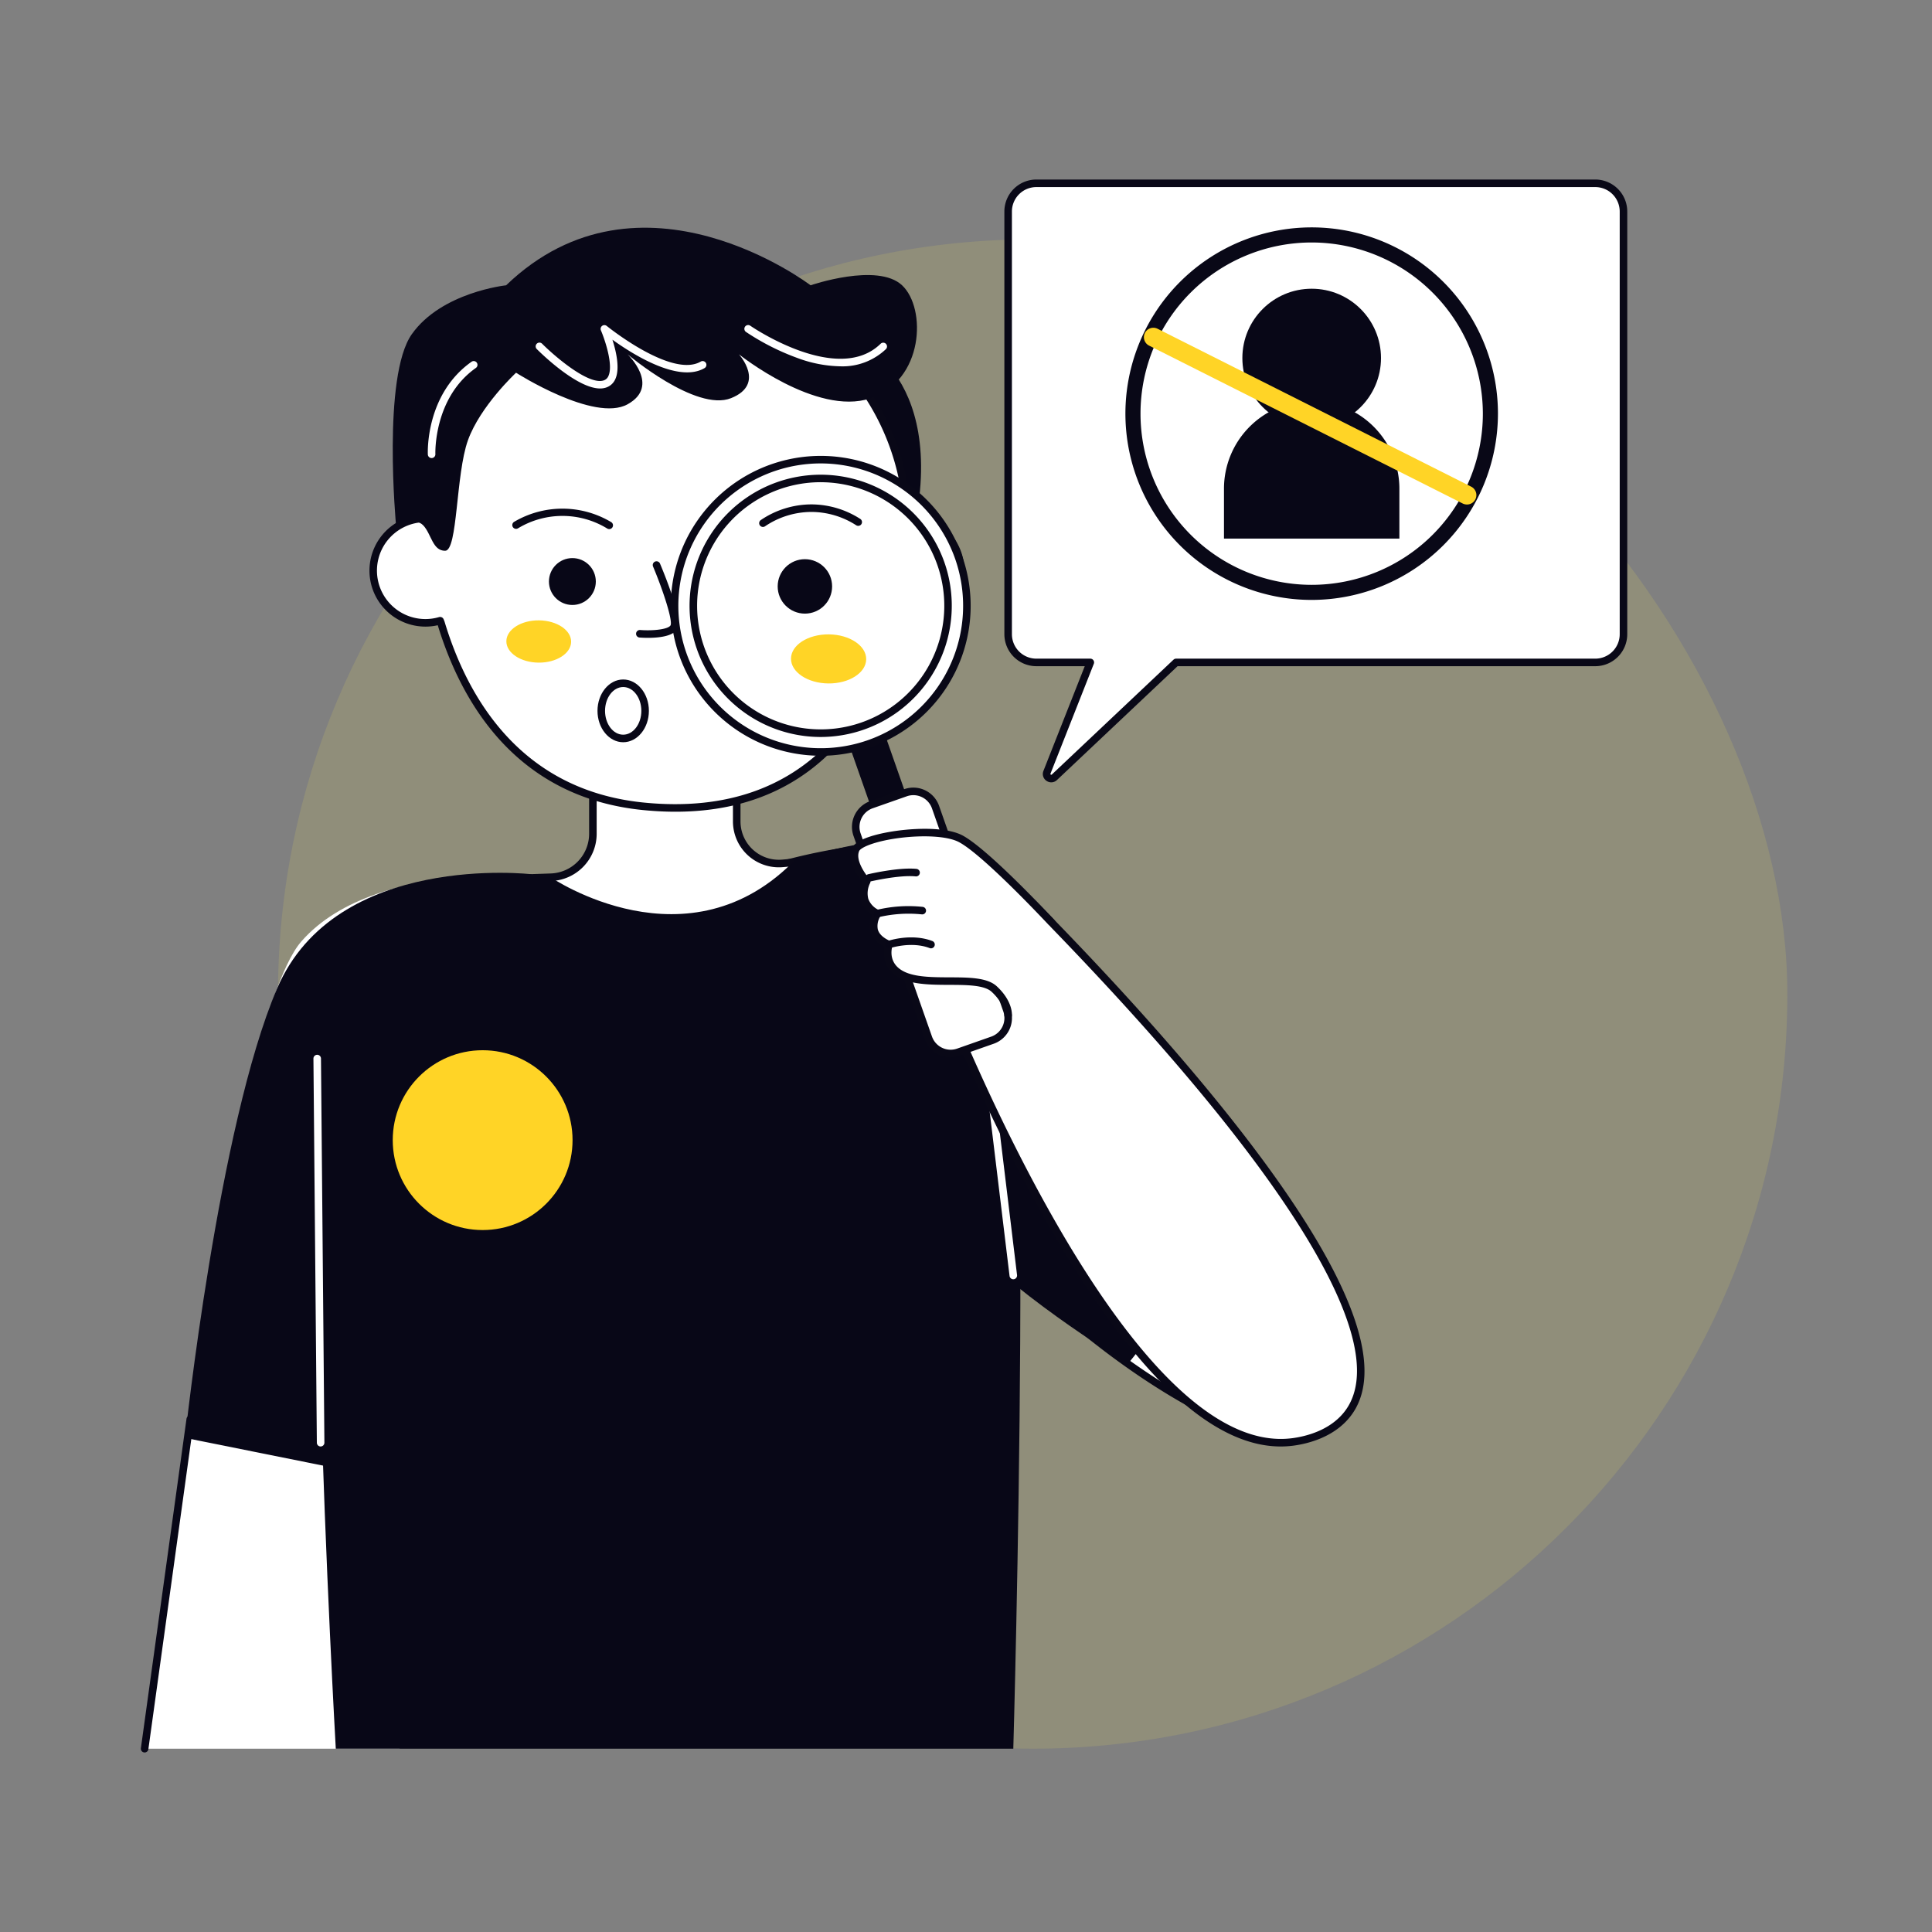 <svg xmlns="http://www.w3.org/2000/svg" version="1.1" xmlns:xlink="http://www.w3.org/1999/xlink" width="512" height="512" x="0" y="0" viewBox="0 0 512 512" style="enable-background:new 0 0 512 512" xml:space="preserve" class=""><rect x="0" y="0" width="512" height="512" fill="#808080" stroke="none"/><g><rect width="400" height="400" x="73.671" y="63.423" fill="#fff356" opacity="0.125" rx="200" data-original="#6556ff20" class=""></rect><path fill="#ffffff" d="M258.352 227.075c-10.264-5.7-21.9-3.677-37.171-1.027a150.027 150.027 0 0 0-28.8 8.029l36.8 35.328a173.831 173.831 0 0 0 31.953 57.61c30.161 35.785 77.9 61.962 87.39 52.527 12.761-12.686-52.5-80.918-74.839-133.409-1.639-3.868-5.632-13.675-15.333-19.058z" opacity="1" data-original="#ffffff" class=""></path><path fill="#090817" d="M342.47 382.481c-.278 0-.56-.006-.849-.019-17.185-.757-55.582-24.355-81.244-54.8a174.177 174.177 0 0 1-32.061-57.705L191.691 234.8a1 1 0 0 1 .33-1.653 151.626 151.626 0 0 1 28.989-8.083c15.227-2.642 27.255-4.728 37.828 1.138 9.785 5.43 13.9 15.133 15.661 19.276l.112.266c9.985 23.457 28.572 50.068 44.971 73.546 23.117 33.093 36.916 53.743 29.653 60.963-1.491 1.479-3.764 2.228-6.765 2.228zM194.213 234.447l35.667 34.237a.985.985 0 0 1 .257.407 172.231 172.231 0 0 0 31.769 57.28c25.339 30.064 63.031 53.355 79.8 54.093 2.852.129 4.9-.424 6.116-1.631 6.44-6.4-11.2-31.659-29.882-58.4-16.456-23.558-35.106-50.259-45.172-73.908l-.114-.268c-1.678-3.953-5.606-13.212-14.79-18.308-9.956-5.525-21.1-3.592-36.515-.916a149.547 149.547 0 0 0-27.136 7.414z" opacity="1" data-original="#090817"></path><path fill="#ffffff" d="M151.733 232.513s-51.426-6.5-71.879 16.985-41.525 213.925-41.525 213.925h67.556z" opacity="1" data-original="#ffffff" class=""></path><path fill="#080717" d="M261.141 227.23c-12.705-10.692-45.22-.8-45.22-.8l16.4 61.541s3.951 21.15 22.08 39.511 44.529 33.936 44.529 33.936l30.078-37.7s-55.161-85.797-67.867-96.488zM229.466 91.807s27.957 13.836 6.574 68.741l-26.5-65.487z" opacity="1" data-original="#080717" class=""></path><path fill="#ffffff" d="M422.767 48.577H274.642a7.473 7.473 0 0 0-7.473 7.473v112.026a7.473 7.473 0 0 0 7.473 7.473h14.3l-11.486 29.107a1.217 1.217 0 0 0 1.968 1.332l32.25-30.439h111.093a7.473 7.473 0 0 0 7.473-7.473V56.05a7.473 7.473 0 0 0-7.473-7.473z" opacity="1" data-original="#ffffff" class=""></path><path fill="#090817" d="M278.594 207.332a2.22 2.22 0 0 1-1.25-.393 2.179 2.179 0 0 1-.821-2.65l10.947-27.74h-12.827a8.483 8.483 0 0 1-8.474-8.473V56.05a8.483 8.483 0 0 1 8.474-8.473h148.124a8.483 8.483 0 0 1 8.473 8.473v112.026a8.483 8.483 0 0 1-8.473 8.473h-110.7l-31.961 30.166a2.194 2.194 0 0 1-1.512.617zm-3.951-157.755a6.481 6.481 0 0 0-6.474 6.473v112.026a6.48 6.48 0 0 0 6.474 6.473h14.3a1 1 0 0 1 .931 1.368l-11.485 29.106a.217.217 0 0 0 .35.238l32.25-30.439a1 1 0 0 1 .687-.273h111.091a6.48 6.48 0 0 0 6.473-6.473V56.05a6.481 6.481 0 0 0-6.473-6.473z" opacity="1" data-original="#090817"></path><path fill="#ffffff" d="M257.633 231.723c-8.861-7.642-17.99-5.752-50.254-2.917a11.163 11.163 0 0 1-12.138-11.118v-28.2h-38.117v31.422a11.584 11.584 0 0 1-11.182 11.571c-26.914.934-35.946 1.009-44.705 9.471-14.6 14.109-12.815 36.415-11.156 64.147 2.1 35.1 4.414 85.974 4.859 151.537l160.524.31A1484.492 1484.492 0 0 1 265.071 303c3.701-31.869 7.868-58.076-7.438-71.277z" opacity="1" data-original="#ffffff" class=""></path><path fill="#090817" d="m255.464 458.944-160.524-.31a1 1 0 0 1-1-.993c-.357-52.612-1.992-103.579-4.857-151.484l-.14-2.316c-1.636-27.14-2.928-48.577 11.6-62.611 8.789-8.49 18.14-8.812 43.132-9.674l2.233-.077a10.541 10.541 0 0 0 10.217-10.57v-31.423a1 1 0 0 1 1-1h38.117a1 1 0 0 1 1 1v28.2a10.164 10.164 0 0 0 11.051 10.122c3.564-.313 6.846-.615 9.877-.893 24.619-2.265 32.914-3.027 41.117 4.049 14.8 12.762 11.991 36.483 8.44 66.515q-.33 2.784-.663 5.632a1496.877 1496.877 0 0 0-9.6 154.843 1 1 0 0 1-1 .99zm-159.531-2.308 158.543.306a1497.722 1497.722 0 0 1 9.6-154.059q.332-2.85.662-5.636c3.483-29.443 6.233-52.7-7.76-64.767-7.559-6.52-15.639-5.777-39.627-3.572-3.033.279-6.318.581-9.886.894a12.162 12.162 0 0 1-13.225-12.114v-27.2h-36.116v30.423a12.532 12.532 0 0 1-12.147 12.569l-2.234.077c-25.115.866-33.576 1.157-41.811 9.114-13.866 13.394-12.6 34.425-10.992 61.052l.139 2.317c2.85 47.637 4.483 98.301 4.854 150.596z" opacity="1" data-original="#090817"></path><path fill="#080717" d="M145.942 232.479s36.58 25.064 65.2-5.045c0 0 43.958-10.844 53.72 7.414s3.674 228.575 3.674 228.575H88.989s-11.086-194.513 0-214.5 56.953-16.444 56.953-16.444z" opacity="1" data-original="#080717" class=""></path><path fill="#080717" d="M140.9 231.687s-51.889-6.106-67.47 30.279-24.386 119.087-24.386 119.087l61.025 12.263z" opacity="1" data-original="#080717" class=""></path><path fill="#080717" d="M38.331 464.423a1.081 1.081 0 0 1-.139-.009 1 1 0 0 1-.854-1.128L49.424 376a1 1 0 1 1 1.981.274L39.32 463.56a1 1 0 0 1-.989.863z" opacity="1" data-original="#080717" class=""></path><path fill="#ffffff" d="M240.722 137.361h-.081a69.635 69.635 0 0 0-.077-1.377l-.148-.154a64.367 64.367 0 0 0-128.549 1.572 13.841 13.841 0 1 0 4.778 27.092c.073.177.136.358.21.534 6.4 21.231 20.872 45.378 53.643 48.646 42.232 4.212 60.59-23.364 67.15-48.972a13.846 13.846 0 1 0 3.074-27.345z" opacity="1" data-original="#ffffff" class=""></path><path fill="#090817" d="M179.014 215.115q-4.124 0-8.615-.442c-33.567-3.348-48.1-28.393-54.388-48.979a14.674 14.674 0 0 1-3.249.366 14.841 14.841 0 0 1-1.854-29.567 65.367 65.367 0 0 1 130.483-1.066 1 1 0 0 1 .17.493c.011.154.021.31.03.466a14.85 14.85 0 0 1-.869 29.674 14.655 14.655 0 0 1-2.344-.193c-5.15 19.319-19.563 49.247-59.364 49.248zM116.645 163.5a1 1 0 0 1 .925.619l.207.527a.919.919 0 0 1 .036.1c6.047 20.071 20.113 44.68 52.784 47.939 45.582 4.55 60.968-28.263 66.082-48.225a1 1 0 0 1 1.19-.727 12.846 12.846 0 1 0 2.872-25.37h-.1a1 1 0 0 1-1-.953 62.622 62.622 0 0 0-.055-1.018 1 1 0 0 1-.169-.5 63.367 63.367 0 0 0-126.552 1.549 1 1 0 0 1-.935.958 12.841 12.841 0 1 0 4.434 25.134 1 1 0 0 1 .281-.033z" opacity="1" data-original="#090817"></path><path fill="#ffffff" d="M84.968 383.331a1 1 0 0 1-1-.992l-.906-101.8a1 1 0 0 1 .991-1.009h.009a1 1 0 0 1 1 .991l.906 101.8a1 1 0 0 1-.991 1.009z" opacity="1" data-original="#ffffff" class=""></path><path fill="#080717" d="M161.449 140.218a1 1 0 0 1-.564-.175 22.75 22.75 0 0 0-23.625-.024 1 1 0 0 1-.992-1.737 25.185 25.185 0 0 1 25.749.112 1 1 0 0 1-.568 1.824z" opacity="1" data-original="#080717" class=""></path><circle cx="151.687" cy="154.112" r="6.212" fill="#080717" opacity="1" data-original="#080717" class=""></circle><path fill="#080717" d="M171.721 169.034c-1.028 0-1.856-.053-2.242-.083a1 1 0 0 1 .153-1.994c3.342.255 7.378-.138 8.063-1.221.631-1.224-1.878-9.045-4.62-15.578a1 1 0 1 1 1.843-.775c1.858 4.425 6.011 14.979 4.467 17.422-1.196 1.895-5.066 2.229-7.664 2.229z" opacity="1" data-original="#080717" class=""></path><ellipse cx="142.713" cy="169.947" fill="#ffd426" rx="5.602" ry="8.582" transform="rotate(-89.48 142.77 169.945)" opacity="1" data-original="#6556ff" class=""></ellipse><path fill="#080717" d="M165.152 196.7c-3.755 0-6.81-3.73-6.81-8.315s3.055-8.315 6.81-8.315 6.811 3.73 6.811 8.315-3.055 8.315-6.811 8.315zm0-14.63c-2.652 0-4.81 2.833-4.81 6.315s2.158 6.315 4.81 6.315 4.811-2.833 4.811-6.315-2.158-6.317-4.811-6.317zM104.956 139.218s5-2.326 7.2 0 2.44 6.743 5.81 6.743 2.789-20.221 6.043-29.285 12.75-17.9 12.75-17.9 20.718 13.247 29.55 8.367 0-13.248 0-13.248 18.129 15.339 27.426 11.621 2.097-11.616 2.097-11.616 20.488 16.4 34.764 11.684 14.973-23.869 8.465-29.978-24.248 0-24.248 0-45-34.332-80.682 0c0 0-17.09 1.792-24.992 12.948s-4.183 50.664-4.183 50.664z" opacity="1" data-original="#080717" class=""></path><path fill="#ffffff" d="M268.533 339.016a1 1 0 0 1-.992-.88l-6.153-50.822a1 1 0 1 1 1.986-.24l6.153 50.822a1 1 0 0 1-.994 1.12z" opacity="1" data-original="#ffffff" class=""></path><circle cx="347.609" cy="109.622" r="47.362" fill="#ffffff" opacity="1" data-original="#ffffff" class=""></circle><path fill="#090817" d="M347.609 158.985a49.363 49.363 0 1 1 49.363-49.362 49.418 49.418 0 0 1-49.363 49.362zm0-94.725a45.363 45.363 0 1 0 45.363 45.363 45.414 45.414 0 0 0-45.363-45.363z" opacity="1" data-original="#090817"></path><g fill="#080717"><circle cx="347.609" cy="94.886" r="18.37" fill="#080717" opacity="1" data-original="#080717" class=""></circle><path d="M370.851 129.508a23.242 23.242 0 0 0-23.242-23.242 23.242 23.242 0 0 0-23.242 23.242v13.221h46.484z" fill="#080717" opacity="1" data-original="#080717" class=""></path></g><path fill="#ffd426" d="M388.751 133.7a2.481 2.481 0 0 1-1.122-.268L304.54 91.6a2.5 2.5 0 1 1 2.248-4.466l83.089 41.835a2.5 2.5 0 0 1-1.126 4.734z" opacity="1" data-original="#6556ff" class=""></path><g fill="#fff"><path d="M114.382 121.394a1 1 0 0 1-1-.954c-.03-.648-.582-15.985 11.578-24.569a1 1 0 1 1 1.154 1.634c-11.251 7.941-10.741 22.7-10.734 22.845a1 1 0 0 1-.955 1.043zM159.035 102.951c-6.144 0-15.632-9.3-16.772-10.437a1 1 0 1 1 1.414-1.414c3.117 3.116 12.107 10.934 16.213 9.741a2.028 2.028 0 0 0 1.336-1.167c1.383-2.926-.957-9.742-1.976-12.122a1 1 0 0 1 1.551-1.168c.171.139 17.221 13.913 24.9 9.44a1 1 0 1 1 1.008 1.728c-6.874 4.01-18.978-3.62-24.412-7.53 1 3.129 2.056 7.726.743 10.5a4.056 4.056 0 0 1-2.586 2.234 5.031 5.031 0 0 1-1.419.195zM222.676 97.076a34.282 34.282 0 0 1-11.361-2.206 63.737 63.737 0 0 1-13.6-6.891 1 1 0 1 1 1.142-1.641c.23.16 23.167 15.888 34.521 4.755a1 1 0 0 1 1.4 1.428 16.649 16.649 0 0 1-12.102 4.555z" fill="#ffffff" opacity="1" data-original="#ffffff" class=""></path></g><path fill="#ffffff" d="M246.726 256.089c4.931 12.886 51.507 132.112 96.032 126.016 1.535-.21 9.487-1.3 14.224-7.241 20.83-26.128-53.266-104.95-83.165-135.385z" opacity="1" data-original="#ffffff" class=""></path><path fill="#090817" d="M339.4 383.333c-18.217 0-38.5-19.016-60.366-56.615-17.225-29.622-29.8-61.276-33.238-70.271a1 1 0 0 1 .412-1.21l27.09-16.61a1 1 0 0 1 1.235.152c25.568 26.024 45.99 49.38 60.7 69.416 24.234 33.01 31.816 55.65 22.536 67.292-4.337 5.44-11.177 7.1-14.869 7.608a25.7 25.7 0 0 1-3.5.238zm-91.442-126.826c6.427 16.649 52.019 130.442 94.665 124.607 3.4-.466 9.675-1.978 13.577-6.874 14-17.563-15.307-64.959-82.54-133.492z" opacity="1" data-original="#090817"></path><path fill="#080717" d="m222.192 189.322 9.3-3.264 11.066 31.53-9.299 3.263z" opacity="1" data-original="#080717" class=""></path><rect width="22.036" height="69.506" x="235.963" y="209.7" fill="#ffffff" rx="6.229" transform="rotate(-19.34 247.35 244.754)" opacity="1" data-original="#ffffff" class=""></rect><path fill="#090817" d="M251.923 280.182a7.241 7.241 0 0 1-6.826-4.833l-18.909-53.825a7.236 7.236 0 0 1 4.424-9.215l9.037-3.175a7.228 7.228 0 0 1 9.216 4.424l18.908 53.824a7.226 7.226 0 0 1-4.424 9.216l-9.037 3.174a7.185 7.185 0 0 1-2.389.41zm-9.883-69.457a5.2 5.2 0 0 0-1.728.3l-9.037 3.174a5.235 5.235 0 0 0-3.2 6.666l18.908 53.825a5.234 5.234 0 0 0 6.666 3.2l9.038-3.175a5.23 5.23 0 0 0 3.2-6.666l-18.908-53.824a5.238 5.238 0 0 0-4.939-3.5z" opacity="1" data-original="#090817"></path><circle cx="217.505" cy="160.548" r="38.733" fill="#ffffff" opacity="1" data-original="#ffffff" class=""></circle><path fill="#090817" d="M217.541 200.284a39.734 39.734 0 1 1 37.451-52.9 39.741 39.741 0 0 1-37.451 52.905zm-.07-77.472a37.735 37.735 0 1 0 35.634 25.23 37.8 37.8 0 0 0-35.634-25.23z" opacity="1" data-original="#090817"></path><circle cx="217.505" cy="160.548" r="33.743" fill="#ffffff" opacity="1" data-original="#ffffff" class=""></circle><path fill="#090817" d="M217.479 195.309a34.753 34.753 0 1 1 32.8-46.276 34.789 34.789 0 0 1-32.8 46.276zm.051-67.52A32.753 32.753 0 1 0 248.4 149.7a32.8 32.8 0 0 0-30.867-21.907z" opacity="1" data-original="#090817"></path><path fill="#ffffff" d="M278.672 244.453s-17.345-18.639-24.1-22.192-26.18-.707-27.779 2.828 2.9 8.494 2.9 8.494-3.055 5.578 2.889 8.522c0 0-3.818 5.268 3 8.212 0 0-2.185 6.124 4.8 8.562s19.066-.5 23.094 3.214 3.7 6.972 3.7 6.972" opacity="1" data-original="#ffffff" class=""></path><path fill="#090817" d="M267.17 270.065h-.1a1 1 0 0 1-.9-1.1c.008-.1.171-2.854-3.387-6.137-1.943-1.795-6.641-1.812-11.185-1.829-4.073-.016-8.285-.031-11.561-1.176a8.351 8.351 0 0 1-5.091-4.15 7.838 7.838 0 0 1-.545-4.8 6.664 6.664 0 0 1-3.707-4.055 6.311 6.311 0 0 1 .513-4.329 6.759 6.759 0 0 1-3.014-3.707 7.676 7.676 0 0 1 .319-5.034c-1.167-1.449-4.172-5.669-2.635-9.069.494-1.092 1.924-2.031 4.374-2.873 6.163-2.118 19.192-3.369 24.782-.429 6.828 3.592 23.654 21.631 24.367 22.4a1 1 0 1 1-1.465 1.362c-.171-.185-17.3-18.554-23.833-21.988-4.6-2.418-16.6-1.719-23.2.549-2.084.716-3.028 1.421-3.2 1.806-1.089 2.41 1.6 6.166 2.725 7.41a1 1 0 0 1 .136 1.152 5.972 5.972 0 0 0-.455 4.132 5.259 5.259 0 0 0 2.911 3.013 1 1 0 0 1 .365 1.483 4.816 4.816 0 0 0-.755 3.609c.349 1.249 1.474 2.292 3.342 3.1a1 1 0 0 1 .545 1.254c-.072.208-1.733 5.215 4.184 7.283 2.959 1.033 7 1.048 10.908 1.063 5.153.019 10.02.037 12.535 2.359 4.345 4.011 4.036 7.653 4.02 7.807a1 1 0 0 1-.993.894z" opacity="1" data-original="#090817"></path><path fill="#080717" d="M202.189 139.646a1 1 0 0 1-.565-1.825 24.019 24.019 0 0 1 13.363-4.152h.04a24.067 24.067 0 0 1 12.957 3.852 1 1 0 1 1-1.092 1.676 22.026 22.026 0 0 0-11.865-3.528h-.036a22.013 22.013 0 0 0-12.238 3.8 1 1 0 0 1-.564.177z" opacity="1" data-original="#080717" class=""></path><circle cx="213.306" cy="155.403" r="7.213" fill="#080717" opacity="1" data-original="#080717" class=""></circle><ellipse cx="219.502" cy="174.563" fill="#ffd426" rx="6.504" ry="9.964" transform="rotate(-89.48 219.572 174.547)" opacity="1" data-original="#6556ff" class=""></ellipse><path fill="#080717" d="M230.306 233.653a1 1 0 0 1-.228-1.973c.327-.078 8.093-1.888 12.792-1.417a1 1 0 1 1-.2 1.99c-4.363-.446-12.053 1.355-12.13 1.373a.971.971 0 0 1-.234.027zM232.575 243.1a1 1 0 0 1-.252-1.967 35.892 35.892 0 0 1 12.215-.8 1 1 0 0 1-.261 1.983 34.479 34.479 0 0 0-11.449.751 1 1 0 0 1-.253.033zM246.726 251.317a1 1 0 0 1-.357-.066c-4.859-1.856-10.415-.007-10.471.012a1 1 0 0 1-.647-1.892c.253-.087 6.284-2.109 11.832.012a1 1 0 0 1-.357 1.934z" opacity="1" data-original="#080717" class=""></path><circle cx="127.907" cy="302.148" r="23.826" fill="#ffd426" opacity="1" data-original="#6556ff" class=""></circle></g></svg>